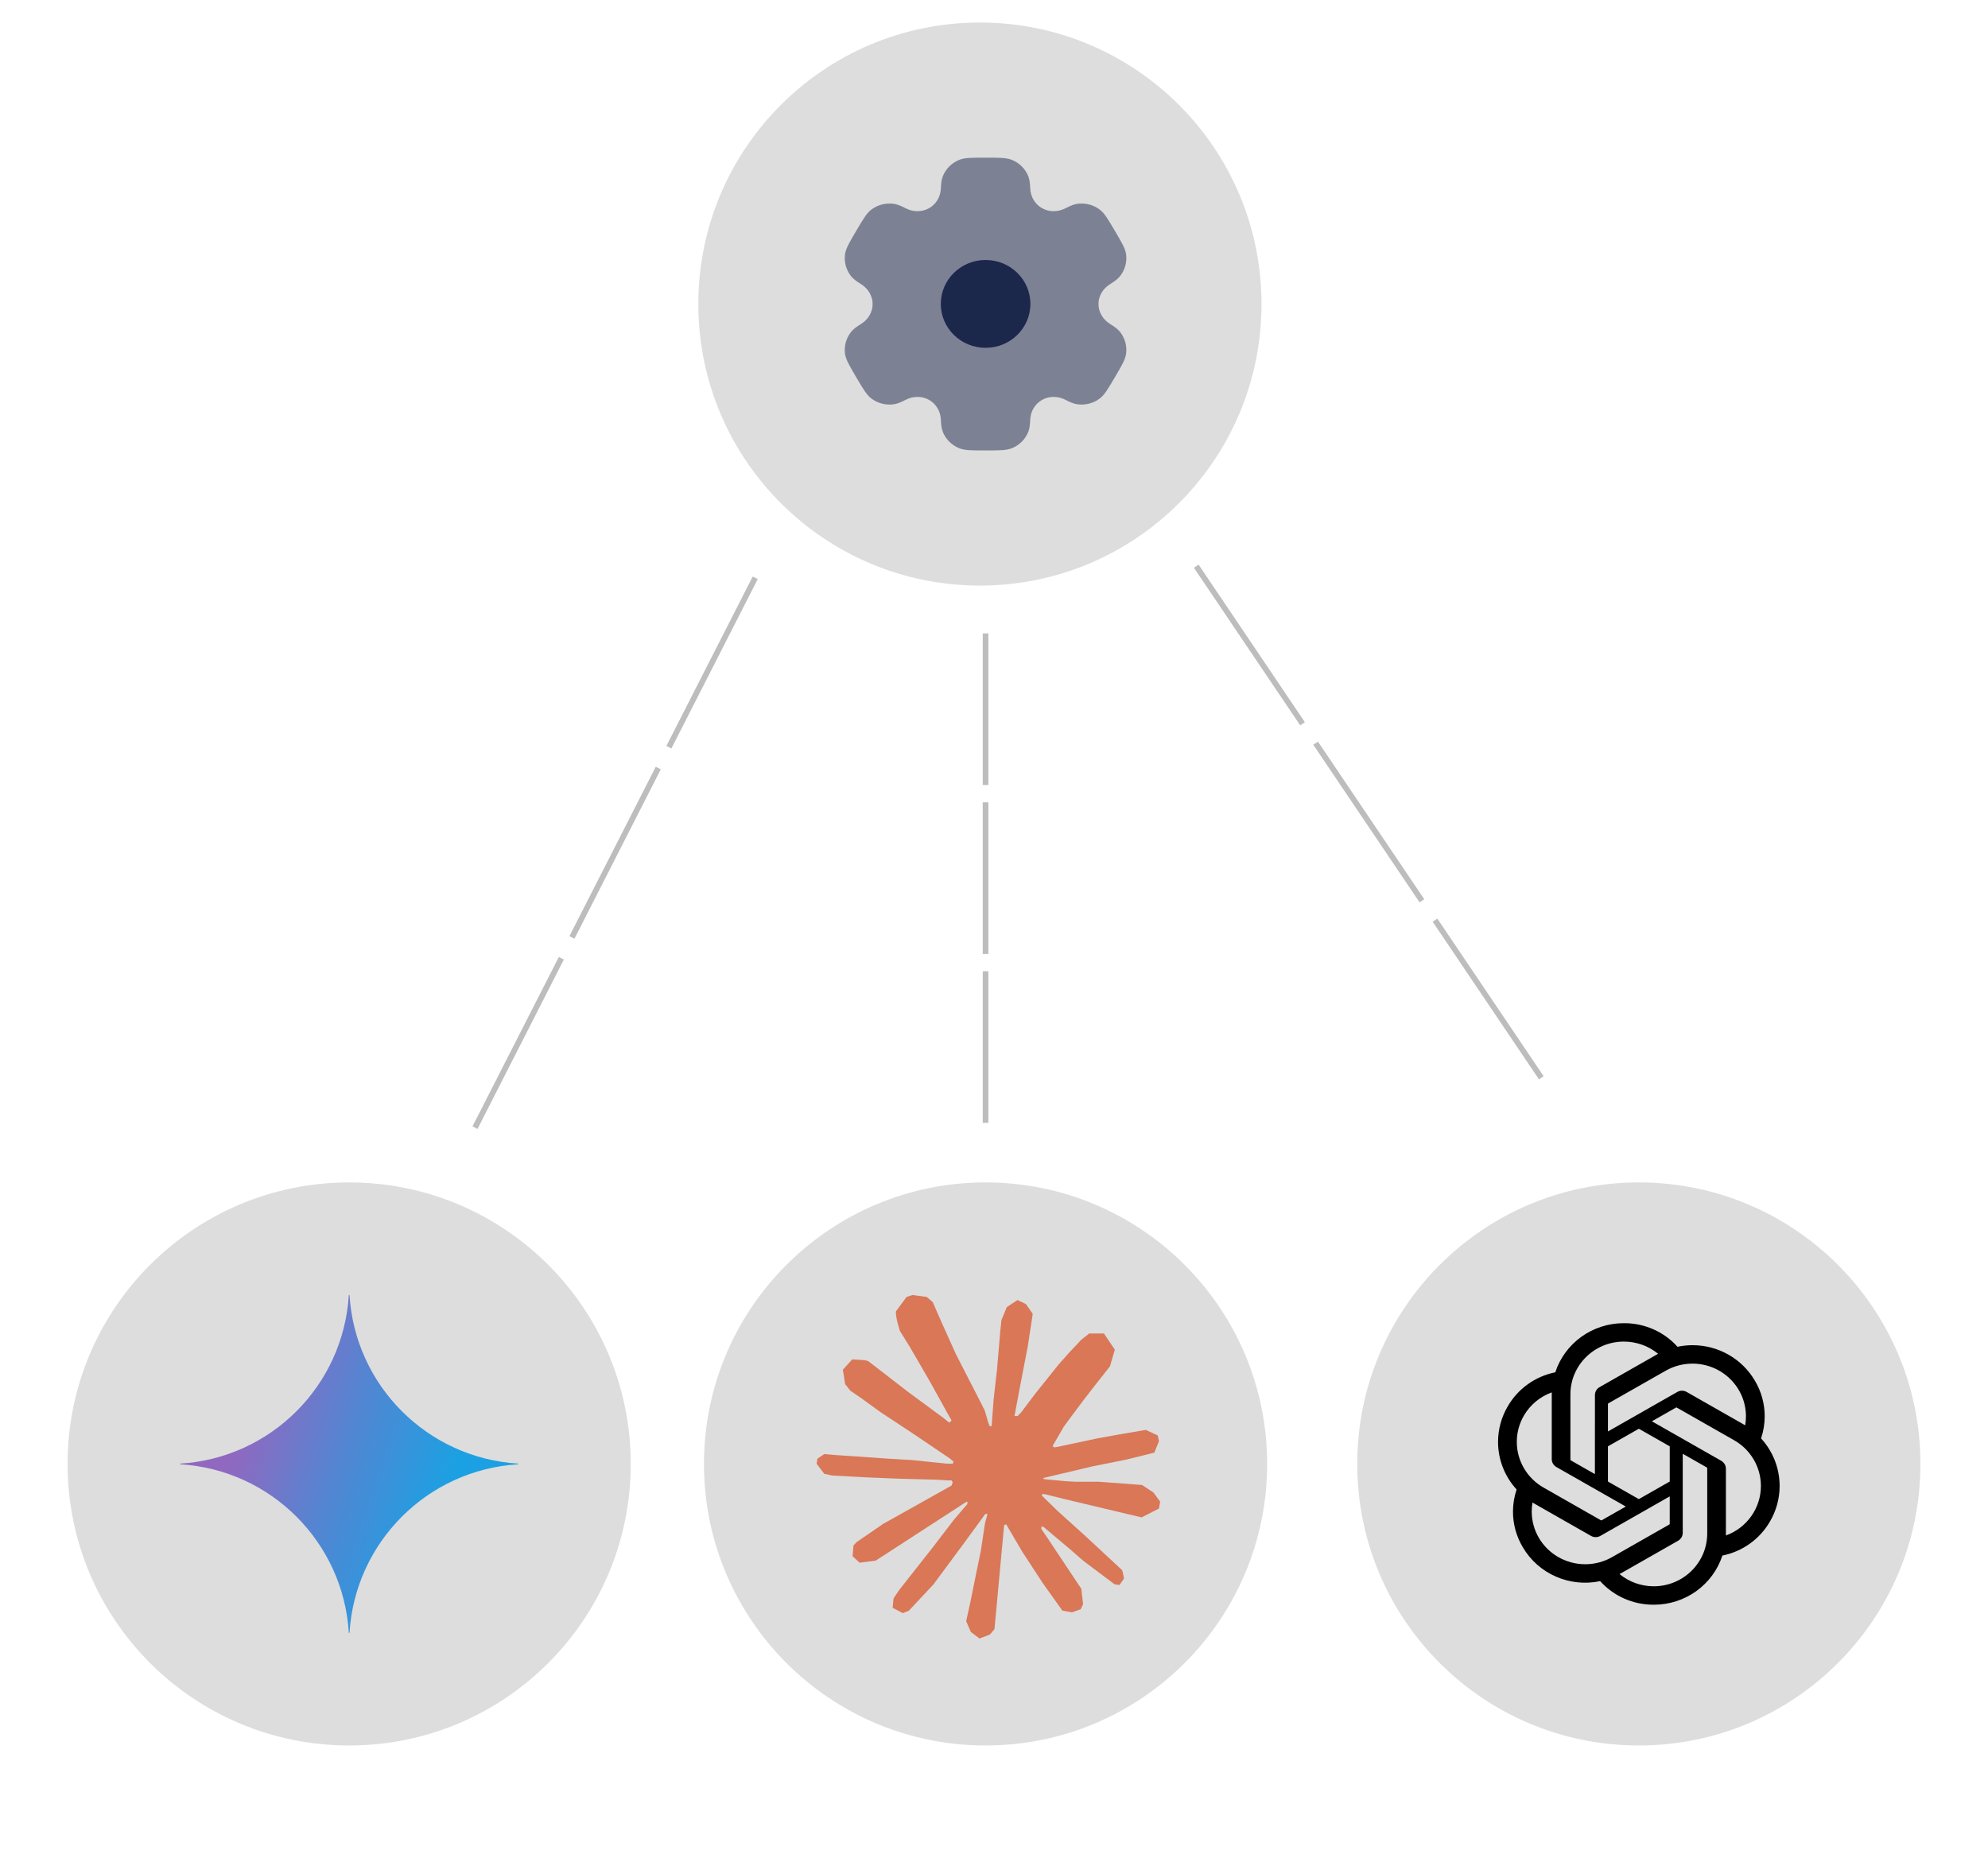 <?xml version="1.0" encoding="utf-8"?>
<svg width="353" height="330" viewBox="0 0 353 330" fill="none" xmlns="http://www.w3.org/2000/svg">
  <defs>
    <radialGradient id="gradient_1" gradientUnits="userSpaceOnUse" cx="0" cy="0" r="1" gradientTransform="matrix(60.497 20.457 -163.876 484.621 5.955 24.386)">
      <stop offset="0.067" stop-color="#9168C0" />
      <stop offset="0.343" stop-color="#5684D1" />
      <stop offset="0.672" stop-color="#1BA1E3" />
    </radialGradient>
  </defs>
  <g id="Group" transform="translate(12 4)">
    <g id="Group" transform="translate(229 206)">
      <path id="Oval" d="M0 50C0 22.386 22.386 0 50 0C77.614 0 100 22.386 100 50C100 77.614 77.614 100 50 100C22.386 100 0 77.614 0 50Z" fill="#DDDDDD" fill-rule="evenodd" />
      <path id="Shape" d="M46.704 20.462C47.132 19.193 47.35 17.864 47.35 16.527C47.35 14.315 46.753 12.142 45.62 10.233C43.343 6.322 39.119 3.908 34.547 3.908C33.647 3.908 32.749 4.002 31.868 4.188C29.472 1.524 26.035 7.82013e-05 22.426 0C22.426 0 22.346 0 22.346 0C22.346 0 22.316 0 22.316 0C16.779 0 11.868 3.525 10.166 8.722C6.602 9.442 3.526 11.645 1.726 14.765C0.596 16.686 0.001 18.867 0 21.088C0.002 24.214 1.177 27.223 3.299 29.539C2.87 30.807 2.652 32.136 2.652 33.473C2.652 35.685 3.249 37.858 4.382 39.767C7.147 44.517 12.705 46.96 18.134 45.812C20.53 48.475 23.967 50 27.576 50C27.576 50 27.654 50 27.654 50C27.654 50 27.686 50 27.686 50C33.226 50 38.135 46.475 39.837 41.273C43.401 40.553 46.478 38.35 48.278 35.23C49.406 33.311 50 31.131 50 28.913C50 25.793 48.826 22.783 46.706 20.467C46.706 20.467 46.705 20.466 46.705 20.466C46.705 20.466 46.704 20.462 46.704 20.462ZM27.657 46.728C27.657 46.728 27.644 46.728 27.644 46.728C25.427 46.728 23.28 45.96 21.578 44.56C21.679 44.506 21.779 44.45 21.877 44.392C21.877 44.392 31.967 38.642 31.967 38.642C32.48 38.354 32.797 37.817 32.797 37.235C32.797 37.235 32.797 23.191 32.797 23.191C32.797 23.191 37.061 25.62 37.061 25.62C37.107 25.643 37.138 25.686 37.144 25.736C37.144 25.736 37.144 37.359 37.144 37.359C37.139 42.526 32.895 46.718 27.657 46.728C27.657 46.728 27.657 46.728 27.657 46.728ZM7.253 38.13C6.42 36.709 5.981 35.095 5.98 33.453C5.98 32.917 6.027 32.38 6.12 31.852C6.195 31.897 6.326 31.975 6.42 32.029C6.42 32.029 16.509 37.779 16.509 37.779C17.022 38.074 17.655 38.074 18.167 37.779C18.167 37.779 30.486 30.761 30.486 30.761L30.486 35.62C30.486 35.62 30.486 35.629 30.486 35.629C30.486 35.676 30.463 35.721 30.425 35.749C30.425 35.749 20.225 41.559 20.225 41.559C18.782 42.379 17.146 42.811 15.481 42.811C12.088 42.811 8.953 41.027 7.253 38.13C7.253 38.13 7.253 38.13 7.253 38.13C7.253 38.13 7.253 38.13 7.253 38.13ZM4.598 16.397C5.707 14.498 7.457 13.044 9.542 12.29C9.542 12.375 9.537 12.527 9.537 12.633C9.537 12.633 9.537 24.133 9.537 24.133C9.537 24.133 9.537 24.143 9.537 24.143C9.537 24.724 9.853 25.26 10.364 25.548C10.364 25.548 22.683 32.565 22.683 32.565C22.683 32.565 18.419 34.995 18.419 34.995C18.376 35.022 18.322 35.027 18.275 35.008C18.275 35.008 8.074 29.192 8.074 29.192C5.139 27.515 3.332 24.422 3.332 21.076C3.332 19.434 3.769 17.821 4.599 16.398C4.599 16.398 4.598 16.398 4.598 16.398C4.598 16.398 4.598 16.397 4.598 16.397ZM39.638 24.442L27.319 17.425C27.319 17.425 31.584 14.996 31.584 14.996C31.627 14.968 31.681 14.963 31.728 14.983C31.728 14.983 41.929 20.794 41.929 20.794C44.866 22.468 46.676 25.561 46.676 28.909C46.676 32.834 44.194 36.347 40.461 37.703C40.461 37.703 40.461 25.858 40.461 25.858C40.461 25.854 40.461 25.849 40.461 25.845C40.461 25.265 40.147 24.73 39.638 24.442C39.638 24.442 39.638 24.442 39.638 24.442ZM43.883 18.139C43.783 18.079 43.684 18.02 43.583 17.963C43.583 17.963 33.493 12.212 33.493 12.212C33.241 12.068 32.956 11.992 32.664 11.991C32.373 11.992 32.087 12.068 31.836 12.212C31.836 12.212 19.517 19.23 19.517 19.23L19.517 14.371C19.517 14.371 19.517 14.363 19.517 14.363C19.517 14.315 19.539 14.27 19.578 14.242C19.578 14.242 29.778 8.436 29.778 8.436C31.221 7.616 32.857 7.184 34.522 7.184C39.767 7.184 44.02 11.38 44.02 16.554C44.019 17.085 43.973 17.615 43.883 18.139C43.883 18.139 43.883 18.139 43.883 18.139C43.883 18.139 43.883 18.139 43.883 18.139ZM17.198 26.8C17.198 26.8 12.933 24.371 12.933 24.371C12.887 24.348 12.856 24.305 12.85 24.255C12.85 24.255 12.85 12.632 12.85 12.632C12.852 7.461 17.105 3.268 22.347 3.268C24.567 3.269 26.717 4.036 28.424 5.437C28.347 5.478 28.213 5.551 28.124 5.605C28.124 5.605 18.035 11.355 18.035 11.355C17.522 11.643 17.205 12.18 17.205 12.761C17.205 12.761 17.205 12.771 17.205 12.771L17.198 26.8L17.198 26.8ZM19.515 21.872L25.001 18.746L30.488 21.87L30.488 28.121L25.001 31.246L19.515 28.121L19.515 21.872L19.515 21.872Z" fill="#000000" transform="translate(25 25)" />
    </g>
    <g id="Group" transform="translate(0 206)">
      <path id="Oval" d="M0 50C0 22.386 22.386 0 50 0C77.614 0 100 22.386 100 50C100 77.614 77.614 100 50 100C22.386 100 0 77.614 0 50Z" fill="#DDDDDD" fill-rule="evenodd" />
      <path id="Path" d="M60 30.06C43.892 31.049 31.049 43.892 30.06 60C30.06 60 29.94 60 29.94 60C28.953 43.891 16.109 31.047 0 30.06C0 30.06 0 29.94 0 29.94C16.109 28.953 28.953 16.109 29.94 0C29.94 0 30.06 0 30.06 0C31.049 16.108 43.892 28.951 60 29.94C60 29.94 60 30.06 60 30.06C60 30.06 60 30.06 60 30.06Z" fill="url(#gradient_1)" transform="translate(20 20)" />
    </g>
    <g id="Group" transform="translate(113 206)">
      <path id="Oval" d="M0 50C0 22.386 22.386 0 50 0C77.614 0 100 22.386 100 50C100 77.614 77.614 100 50 100C22.386 100 0 77.614 0 50Z" fill="#DDDDDD" fill-rule="evenodd" />
      <path id="path147" d="M11.966 40.565L23.969 33.834L24.171 33.25L23.969 32.925L23.384 32.925L21.378 32.801L14.52 32.616L8.572 32.369L2.809 32.06L1.359 31.751L0 29.961L0.14 29.067L1.359 28.248L3.106 28.401L6.965 28.664L12.757 29.063L16.958 29.31L23.182 29.957L24.171 29.957L24.311 29.557L23.973 29.31L23.71 29.063L17.716 25.004L11.229 20.715L7.83 18.245L5.993 16.993L5.066 15.82L4.667 13.26L6.335 11.424L8.576 11.576L9.149 11.728L11.418 13.474L16.266 17.224L22.598 21.884L23.524 22.654L23.895 22.39L23.94 22.205L23.524 21.509L20.081 15.289L16.406 8.962L14.771 6.34C14.771 6.34 14.339 4.767 14.339 4.767C14.186 4.121 14.075 3.577 14.075 2.915C14.075 2.915 15.974 0.338 15.974 0.338L17.024 0L19.558 0.338L20.624 1.264L22.198 4.862L24.748 10.526L28.702 18.228L29.86 20.513L30.477 22.629L30.708 23.275L31.108 23.275L31.108 22.905L31.433 18.566L32.034 13.239L32.619 6.385L32.821 4.454L33.777 2.141L35.676 0.889L37.159 1.597L38.378 3.343L38.209 4.471L37.484 9.18L36.063 16.557L35.136 21.497L35.676 21.497L36.294 20.88L38.794 17.561L42.995 12.313L44.849 10.23L47.011 7.929L48.4 6.834L51.023 6.834L52.955 9.703L52.09 12.667L49.388 16.092L47.147 18.994L43.934 23.317L41.928 26.774L42.114 27.05L42.592 27.005L49.849 25.461L53.771 24.753L58.45 23.951L60.568 24.938L60.798 25.943L59.966 27.997L54.961 29.232L49.092 30.405L40.351 32.472L40.244 32.55L40.367 32.702L44.305 33.073L45.99 33.163L50.113 33.163L57.791 33.736L59.797 35.061L61 36.683L60.798 37.918L57.709 39.491L53.54 38.503L43.811 36.189L40.474 35.358L40.013 35.358L40.013 35.633L42.794 38.35L47.889 42.949L54.269 48.877L54.595 50.342L53.775 51.499L52.91 51.375L47.304 47.16L45.141 45.262L40.244 41.142L39.918 41.142L39.918 41.574L41.047 43.224L47.007 52.178L47.316 54.924L46.884 55.817L45.339 56.356L43.642 56.048L40.153 51.153L36.553 45.641L33.649 40.701L33.295 40.903L31.581 59.349L30.778 60.292L28.924 61L27.38 59.827L26.56 57.929L27.38 54.179L28.368 49.284L29.172 45.394L29.896 40.561L30.329 38.956L30.3 38.849L29.946 38.894L26.3 43.895L20.756 51.384L16.369 56.077L15.319 56.492L13.498 55.55L13.667 53.866L14.685 52.367L20.756 44.649L24.418 39.865L26.782 37.103L26.766 36.704L26.626 36.704L10.5 47.168L7.629 47.539L6.393 46.382L6.545 44.484L7.13 43.867L11.978 40.532L11.962 40.549L11.966 40.565Z" fill="#D97757" transform="translate(20 20)" />
    </g>
    <g id="Group" transform="matrix(-0.559 -0.829 0.829 -0.559 261.4 187)">
      <line id="Line" x1="0" y1="0" x2="32.762" y2="0" fill="none" stroke-width="1" stroke="#BDBDBD" stroke-linecap="square" transform="matrix(1 0 0 1 37.919 0)" />
      <line id="Line" x1="0" y1="0" x2="32.762" y2="0" fill="none" stroke-width="1" stroke="#BDBDBD" stroke-linecap="square" transform="matrix(1 0 0 1 0 0.001)" />
      <line id="Line" x1="0" y1="0" x2="32.762" y2="0" fill="none" stroke-width="1" stroke="#BDBDBD" stroke-linecap="square" transform="matrix(1 0 0 1 75.838 0)" />
    </g>
    <g id="Group" transform="matrix(-0 1 -1 -0 163 109)">
      <line id="Line" x1="0" y1="0" x2="25.92" y2="0" fill="none" stroke-width="1" stroke="#BDBDBD" stroke-linecap="square" transform="translate(30 0)" />
      <line id="Line" x1="0" y1="0" x2="25.92" y2="0" fill="none" stroke-width="1" stroke="#BDBDBD" stroke-linecap="square" />
      <line id="Line" x1="0" y1="0" x2="25.92" y2="0" fill="none" stroke-width="1" stroke="#BDBDBD" stroke-linecap="square" transform="translate(60 0)" />
    </g>
    <g id="Group" transform="matrix(0.454 -0.891 0.891 0.454 72.57 195.828)">
      <line id="Line" x1="0" y1="0" x2="32.762" y2="0" fill="none" stroke-width="1" stroke="#BDBDBD" stroke-linecap="square" transform="matrix(1 0 0 1 37.919 0)" />
      <line id="Line" x1="0" y1="0" x2="32.762" y2="0" fill="none" stroke-width="1" stroke="#BDBDBD" stroke-linecap="square" transform="matrix(1 0 0 1 0 0.001)" />
      <line id="Line" x1="0" y1="0" x2="32.762" y2="0" fill="none" stroke-width="1" stroke="#BDBDBD" stroke-linecap="square" transform="matrix(1 0 0 1 75.838 0)" />
    </g>
    <g id="Group" transform="translate(112 0)">
      <path id="Oval" d="M0 50C0 22.386 22.386 0 50 0C77.614 0 100 22.386 100 50C100 77.614 77.614 100 50 100C22.386 100 0 77.614 0 50Z" fill="#DDDDDD" fill-rule="evenodd" />
    </g>
    <g id="Group" transform="translate(138 24)">
      <path id="Path" d="M29.681 0.396C28.706 0 27.471 0 25 0C22.529 0 21.293 0 20.319 0.396C19.019 0.924 17.987 1.936 17.449 3.21C17.203 3.792 17.107 4.468 17.069 5.455C17.014 6.905 16.256 8.247 14.974 8.972C13.693 9.698 12.128 9.671 10.82 8.993C9.929 8.531 9.284 8.275 8.647 8.193C7.253 8.013 5.843 8.383 4.727 9.223C3.89 9.852 3.272 10.902 2.037 13C0.801 15.098 0.183 16.147 0.046 17.173C-0.138 18.54 0.24 19.923 1.096 21.017C1.487 21.517 2.036 21.936 2.889 22.461C4.142 23.234 4.948 24.549 4.948 26C4.948 27.451 4.142 28.766 2.889 29.538C2.036 30.064 1.487 30.483 1.096 30.983C0.24 32.077 -0.138 33.46 0.045 34.827C0.183 35.852 0.801 36.902 2.036 39C3.272 41.098 3.89 42.148 4.726 42.777C5.842 43.617 7.253 43.987 8.647 43.807C9.284 43.725 9.929 43.468 10.819 43.007C12.128 42.329 13.692 42.302 14.974 43.027C16.256 43.753 17.014 45.095 17.069 46.545C17.107 47.532 17.203 48.208 17.449 48.79C17.987 50.064 19.019 51.077 20.319 51.604C21.293 52 22.529 52 25 52C27.471 52 28.706 52 29.681 51.604C30.98 51.077 32.013 50.064 32.551 48.79C32.797 48.208 32.893 47.532 32.931 46.545C32.986 45.095 33.744 43.753 35.026 43.027C36.307 42.302 37.872 42.329 39.181 43.007C40.071 43.468 40.716 43.725 41.353 43.807C42.747 43.987 44.157 43.617 45.273 42.777C46.11 42.147 46.728 41.098 47.963 39C49.199 36.901 49.816 35.852 49.954 34.827C50.138 33.46 49.76 32.077 48.904 30.983C48.513 30.483 47.964 30.063 47.111 29.538C45.858 28.766 45.052 27.451 45.052 26C45.052 24.549 45.858 23.234 47.111 22.462C47.964 21.936 48.513 21.517 48.904 21.017C49.76 19.923 50.138 18.54 49.955 17.173C49.817 16.147 49.199 15.098 47.964 13C46.728 10.902 46.111 9.853 45.273 9.223C44.158 8.383 42.747 8.013 41.353 8.193C40.716 8.275 40.071 8.532 39.181 8.993C37.872 9.671 36.308 9.698 35.026 8.973C33.744 8.247 32.986 6.905 32.931 5.455C32.893 4.468 32.797 3.792 32.551 3.21C32.013 1.936 30.98 0.924 29.681 0.396C29.681 0.396 29.681 0.396 29.681 0.396Z" fill="#1C274C" fill-rule="evenodd" fill-opacity="0.5" />
      <path id="Path" d="M15.91 7.8C15.91 12.108 12.348 15.6 7.955 15.6C3.561 15.6 0 12.108 0 7.8C0 3.492 3.561 0 7.955 0C12.348 0 15.91 3.492 15.91 7.8C15.91 7.8 15.91 7.8 15.91 7.8Z" fill="#1C274C" transform="translate(17.053 18.174)" />
    </g>
  </g>
</svg>